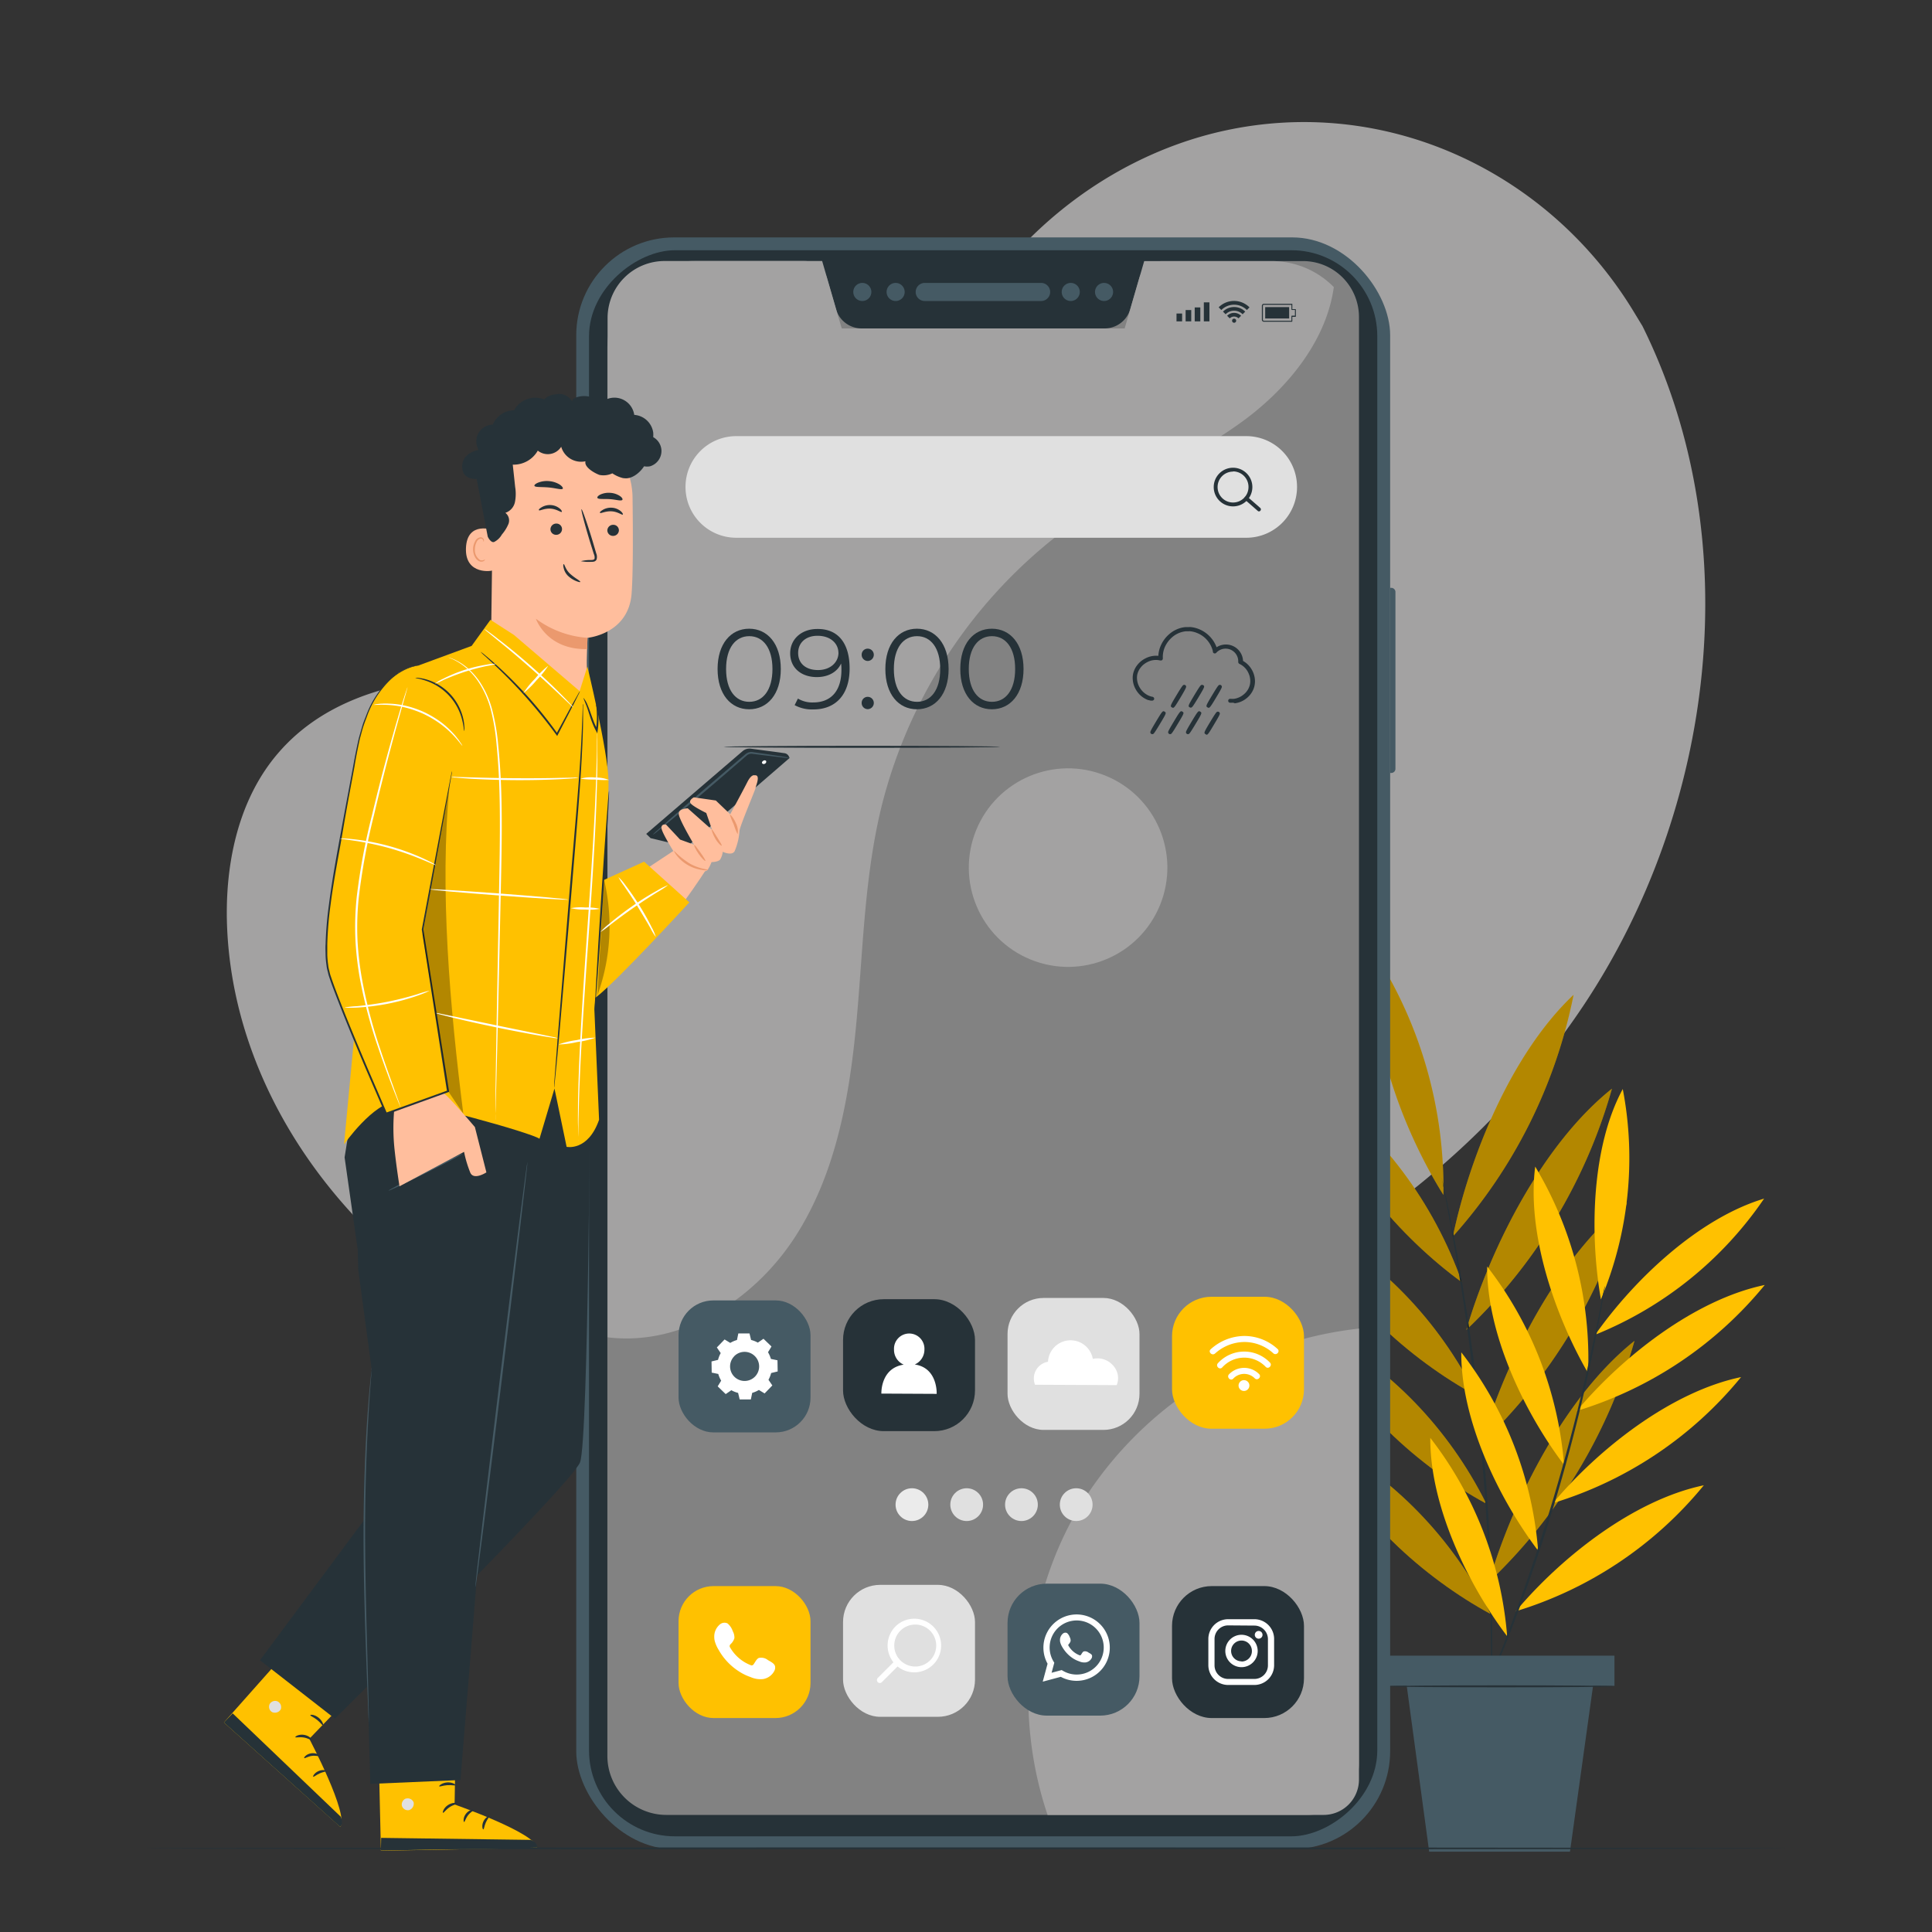 <svg xmlns="http://www.w3.org/2000/svg" viewBox="0 0 500 500"><rect x="0" y="0" width="500" height="500" fill="#333333" stroke="none"/><g id="freepik--background-simple--inject-225"><path d="M425.08,84.41l-2.3-3.79c-19.37-31.92-54.4-51.17-91.34-48.84a96.55,96.55,0,0,0-14.14,1.95c-33.58,7.18-62.8,32.58-74.91,65.1-7.12,19.13-9.11,41.15-22.63,56.33-17.59,19.76-47.46,20.38-73.72,19.56s-56.14-.12-73.65,19.72c-11,12.42-14.45,30.09-13.56,46.73,2.34,44.05,33,83.43,72.07,103s85,21.33,127.71,12.72c59.85-12.06,116.76-45.2,151-96.37S452.45,139.64,425.08,84.41Z" style="fill:#a3a2a2"/></g><g id="freepik--Plant--inject-225"><path d="M385.74,417.69c-17-9.21-36.19-26-43.64-45,18.42,9.5,33.94,25.51,43.64,45" style="fill:#FFC100"/><path d="M384.63,389.13c-17-9.22-36.19-26-43.65-45,18.43,9.5,33.95,25.51,43.65,45" style="fill:#FFC100"/><path d="M382.09,361.2c-17-9.21-36.2-26-43.65-45,18.42,9.51,33.95,25.52,43.65,45" style="fill:#FFC100"/><path d="M378.36,331.87c-15.81-11.52-32.82-30.82-38-50.75,17.15,12,30.65,30.05,38,50.75" style="fill:#FFC100"/><path d="M373.55,309.24c-10.7-17.11-19.83-41.94-17.74-62.51a112.62,112.62,0,0,1,17.74,62.51" style="fill:#FFC100"/><path d="M376,320c4.5-21.35,15.46-47.7,31.24-62.54A132.49,132.49,0,0,1,376,320" style="fill:#FFC100"/><path d="M379.49,344.17c6.44-21.85,20-48.33,37.68-62.42a137.58,137.58,0,0,1-37.68,62.42" style="fill:#FFC100"/><path d="M383.36,373.58c6.45-21.84,20-48.33,37.69-62.41a137.51,137.51,0,0,1-37.69,62.41" style="fill:#FFC100"/><path d="M385.31,409.43c6.45-21.85,20-48.33,37.69-62.41a137.62,137.62,0,0,1-37.69,62.41" style="fill:#FFC100"/><path d="M373.12,304.94s.05.11.11.34.14.61.24,1l.87,4c.75,3.44,1.74,8.45,2.85,14.65s2.32,13.62,3.49,21.88,2.22,17.36,3.11,26.94,1.46,18.74,1.85,27.06.54,15.84.56,22.15,0,11.4-.13,14.93c-.05,1.72-.09,3.08-.13,4.06,0,.43,0,.77-.05,1.05a1.26,1.26,0,0,1,0,.36,1.65,1.65,0,0,1,0-.36c0-.28,0-.63,0-1.06v-4.05c0-3.53,0-8.63-.09-14.93s-.32-13.79-.71-22.11-1-17.46-1.9-27-2-18.66-3.06-26.92-2.26-15.66-3.33-21.87-2-11.23-2.64-14.69c-.31-1.69-.56-3-.73-4l-.18-1A2.47,2.47,0,0,1,373.12,304.94Z" style="fill:#263238"/><g style="opacity:0.3"><path d="M385.74,417.69c-17-9.21-36.19-26-43.64-45,18.42,9.5,33.94,25.51,43.64,45" fill="#000000"/></g><g style="opacity:0.3"><path d="M384.63,389.13c-17-9.22-36.19-26-43.65-45,18.43,9.5,33.95,25.51,43.65,45" fill="#000000"/></g><g style="opacity:0.3"><path d="M382.09,361.2c-17-9.21-36.2-26-43.65-45,18.42,9.51,33.95,25.52,43.65,45" fill="#000000"/></g><g style="opacity:0.3"><path d="M378.36,331.87c-15.81-11.52-32.82-30.82-38-50.75,17.15,12,30.65,30.05,38,50.75" fill="#000000"/></g><g style="opacity:0.3"><path d="M373.55,309.24c-10.7-17.11-19.83-41.94-17.74-62.51a112.62,112.62,0,0,1,17.74,62.51" fill="#000000"/></g><g style="opacity:0.3"><path d="M376,320c4.5-21.35,15.46-47.7,31.24-62.54A132.49,132.49,0,0,1,376,320" fill="#000000"/></g><g style="opacity:0.3"><path d="M379.49,344.17c6.44-21.85,20-48.33,37.68-62.42a137.58,137.58,0,0,1-37.68,62.42" fill="#000000"/></g><g style="opacity:0.3"><path d="M383.36,373.58c6.45-21.84,20-48.33,37.69-62.41a137.51,137.51,0,0,1-37.69,62.41" fill="#000000"/></g><g style="opacity:0.3"><path d="M385.31,409.43c6.45-21.85,20-48.33,37.69-62.41a137.62,137.62,0,0,1-37.69,62.41" fill="#000000"/></g><path d="M390.05,423.46c-10.37-13.69-20-33.95-19.89-51.34a96.24,96.24,0,0,1,19.89,51.34" style="fill:#FFC100"/><path d="M398.07,401.32c-10.37-13.69-20-33.95-19.89-51.34a96.31,96.31,0,0,1,19.89,51.34" style="fill:#FFC100"/><path d="M404.78,379.11c-10.37-13.69-20-33.95-19.9-51.34a96.32,96.32,0,0,1,19.9,51.34" style="fill:#FFC100"/><path d="M411,355.37c-8.69-15-15.9-36.31-13.69-53.46A96.89,96.89,0,0,1,411,355.37" style="fill:#FFC100"/><path d="M414.31,336.29c-3-17.2-2.36-39.65,5.66-54.45a94.63,94.63,0,0,1-5.66,54.45" style="fill:#FFC100"/><path d="M412.84,345.43C423,331,439.68,315.27,456.55,310.2a96.69,96.69,0,0,1-43.71,35.23" style="fill:#FFC100"/><path d="M408.06,365.15c11.79-14.06,30.57-28.84,48.66-32.6a100.62,100.62,0,0,1-48.66,32.6" style="fill:#FFC100"/><path d="M401.92,389c11.79-14.06,30.58-28.85,48.67-32.61A100.71,100.71,0,0,1,401.92,389" style="fill:#FFC100"/><path d="M392.28,417c11.8-14.07,30.58-28.85,48.67-32.61A100.69,100.69,0,0,1,392.28,417" style="fill:#FFC100"/><path d="M415.31,332.85s0,.11,0,.3-.07.52-.12.87c-.14.81-.32,1.91-.55,3.31-.48,2.88-1.26,7-2.31,12.14-2.09,10.23-5.41,24.28-10,39.53-2.31,7.63-4.7,14.84-7,21.35s-4.52,12.31-6.49,17.14-3.59,8.74-4.79,11.4L382.67,442l-.37.79c-.09.18-.14.27-.15.26a1,1,0,0,1,.09-.28c.08-.22.19-.49.31-.82.31-.76.74-1.8,1.27-3.11,1.12-2.69,2.7-6.61,4.6-11.46s4.05-10.68,6.35-17.18,4.62-13.72,6.92-21.33c4.58-15.24,8-29.25,10.17-39.44,1.11-5.1,2-9.23,2.51-12.09.28-1.39.5-2.49.67-3.3.07-.34.14-.62.19-.85A1.09,1.09,0,0,1,415.31,332.85Z" style="fill:#263238"/><polygon points="406.31 479.21 369.87 479.21 363.07 428.99 413.3 428.99 406.31 479.21" style="fill:#455a64"/><rect x="358.56" y="428.48" width="59.26" height="7.81" style="fill:#455a64"/><path d="M417.81,436.42c0,.14-13.11.26-29.29.26s-29.29-.12-29.29-.26,13.12-.26,29.29-.26S417.81,436.27,417.81,436.42Z" style="fill:#263238"/></g><g id="freepik--Device--inject-225"><rect x="149.13" y="61.44" width="210.64" height="417.11" rx="25.34" style="fill:#455a64"/><rect x="49.21" y="168" width="410.48" height="204" rx="22.23" transform="translate(524.44 15.55) rotate(90)" style="fill:#263238"/><path d="M239.32,77.9a2.34,2.34,0,0,1,0-4.68h30.12a2.34,2.34,0,1,1,0,4.68Z" style="fill:#455a64"/><path d="M223.17,77.9a2.34,2.34,0,1,1,2.34-2.34A2.35,2.35,0,0,1,223.17,77.9Z" style="fill:#455a64"/><path d="M231.79,77.9a2.34,2.34,0,1,1,2.34-2.34A2.34,2.34,0,0,1,231.79,77.9Z" style="fill:#455a64"/><path d="M285.73,77.9a2.34,2.34,0,1,1,2.34-2.34A2.35,2.35,0,0,1,285.73,77.9Z" style="fill:#455a64"/><path d="M277.11,77.9a2.34,2.34,0,1,1,2.34-2.34A2.35,2.35,0,0,1,277.11,77.9Z" style="fill:#455a64"/><path d="M337.23,67.57H300.76A6.17,6.17,0,0,0,294.83,72l-2.32,8a6.93,6.93,0,0,1-6.65,5H223a6.93,6.93,0,0,1-6.65-5l-2.32-8a6.19,6.19,0,0,0-5.94-4.46H179.77a22.58,22.58,0,0,0-22.58,22.58V454.44a15.26,15.26,0,0,0,15.26,15.26H338.3a13.4,13.4,0,0,0,13.4-13.4V82A14.47,14.47,0,0,0,337.23,67.57Z" style="fill:#828282"/><path d="M345.19,74.3a22.52,22.52,0,0,0-16.07-6.73h-33L291.06,85H217.84l-5.07-17.45H172a14.76,14.76,0,0,0-14.76,14.76V346.09l.58.07c19,2.06,37.4-9.86,47.81-25.84S219.66,284.94,221.5,266s2.06-38.23,6.52-56.78a128.57,128.57,0,0,1,54-76.66c13.23-8.64,28-14.81,40.65-24.33C333.78,99.81,343.33,87.82,345.19,74.3Z" style="fill:#a3a2a2"/><path d="M351.7,460.55V343.84a97.06,97.06,0,0,0-73,47.24c-13.57,23.51-16.26,52.94-7.59,78.62h71.46A9.15,9.15,0,0,0,351.7,460.55Z" style="fill:#a3a2a2"/><path d="M360.83,152.1h.31a0,0,0,0,1,0,0V200a0,0,0,0,1,0,0h-.31a1.07,1.07,0,0,1-1.07-1.07V153.17A1.07,1.07,0,0,1,360.83,152.1Z" transform="translate(720.9 352.14) rotate(180)" style="fill:#455a64"/><path d="M148.76,181.64h.37a0,0,0,0,1,0,0V212a0,0,0,0,1,0,0h-.37a1.07,1.07,0,0,1-1.07-1.07V182.71A1.07,1.07,0,0,1,148.76,181.64Z" style="fill:#455a64"/><path d="M148.76,142h.37a0,0,0,0,1,0,0v30.35a0,0,0,0,1,0,0h-.37a1.07,1.07,0,0,1-1.07-1.07V143.06A1.07,1.07,0,0,1,148.76,142Z" style="fill:#455a64"/><path d="M148.84,112.23h.29a0,0,0,0,1,0,0v14.11a0,0,0,0,1,0,0h-.29a.95.95,0,0,1-.95-.95V113.17A.95.95,0,0,1,148.84,112.23Z" style="fill:#455a64"/><rect x="304.48" y="81.14" width="1.45" height="2.03" style="fill:#263238"/><rect x="306.84" y="80.24" width="1.45" height="2.93" style="fill:#263238"/><rect x="309.19" y="79.56" width="1.45" height="3.61" style="fill:#263238"/><rect x="311.55" y="78.25" width="1.45" height="4.92" style="fill:#263238"/><path d="M334.35,83.27h-7.26a.52.52,0,0,1-.52-.52V79.14a.52.52,0,0,1,.51-.52h7.27a.18.18,0,0,1,.1,0,.17.17,0,0,1,0,.1V80h.78a.13.13,0,0,1,.14.13v1.74a.13.13,0,0,1-.14.13h-.78v1.19A.13.13,0,0,1,334.35,83.27Zm-.13-4.38h-7.14a.24.24,0,0,0-.24.25v3.61a.26.26,0,0,0,.25.26h7.13V81.82a.13.13,0,0,1,.13-.13h.78V80.21h-.78a.13.13,0,0,1-.13-.13Z" style="fill:#263238"/><polygon points="327.43 82.42 327.43 79.48 333.63 79.48 333.63 80.81 333.63 81.09 333.63 82.42 327.43 82.42" style="fill:#263238"/><path d="M319.92,83a.53.53,0,0,0-.53-.53.52.52,0,0,0-.53.53.53.53,0,0,0,.53.53A.53.53,0,0,0,319.92,83Z" style="fill:#263238"/><path d="M317.58,81.72l.67.67a1.61,1.61,0,0,1,2.27,0l.68-.67a2.55,2.55,0,0,0-1.81-.75A2.51,2.51,0,0,0,317.58,81.72Z" style="fill:#263238"/><path d="M319.39,79.46a4,4,0,0,0-2.88,1.19l.68.68a3.07,3.07,0,0,1,2.2-.92,3.11,3.11,0,0,1,2.2.92l.67-.68A4,4,0,0,0,319.39,79.46Z" style="fill:#263238"/><path d="M315.41,79.55l.67.68a4.67,4.67,0,0,1,6.61,0l.68-.68a5.63,5.63,0,0,0-8,0Z" style="fill:#263238"/><circle cx="276.43" cy="224.56" r="25.69" transform="translate(-35.73 396.01) rotate(-67.87)" style="fill:#a3a2a2"/><path d="M185.71,173.14c0-6.53,3.42-10.43,8.17-10.43s8.19,3.9,8.19,10.43-3.45,10.42-8.19,10.42S185.71,179.67,185.71,173.14Zm14.2,0c0-5.48-2.46-8.5-6-8.5s-6,3-6,8.5,2.46,8.49,6,8.49S199.91,178.61,199.91,173.14Z" style="fill:#263238"/><path d="M219.88,173c0,7-3.81,10.6-9.37,10.6a9.4,9.4,0,0,1-4.86-1.11l.85-1.7a7.2,7.2,0,0,0,4,1c4.42,0,7.26-2.84,7.26-8.41,0-.47,0-1.05-.09-1.67-1,2.26-3.42,3.52-6.26,3.52-4.07,0-6.91-2.4-6.91-6.15s3-6.3,7-6.3C216.92,162.71,219.88,166.49,219.88,173Zm-2.9-4.07c0-2.25-1.87-4.39-5.42-4.39-2.95,0-5,1.73-5,4.45s2,4.42,5.15,4.42S217,171.44,217,168.89Z" style="fill:#263238"/><path d="M223,169.45a1.55,1.55,0,0,1,1.56-1.58,1.58,1.58,0,0,1,1.58,1.58,1.61,1.61,0,0,1-1.58,1.61A1.59,1.59,0,0,1,223,169.45Zm0,12.47a1.55,1.55,0,0,1,1.56-1.58,1.58,1.58,0,0,1,1.58,1.58,1.6,1.6,0,0,1-1.58,1.61A1.58,1.58,0,0,1,223,181.92Z" style="fill:#263238"/><path d="M229.13,173.14c0-6.53,3.43-10.43,8.17-10.43s8.2,3.9,8.2,10.43-3.45,10.42-8.2,10.42S229.13,179.67,229.13,173.14Zm14.2,0c0-5.48-2.46-8.5-6-8.5s-6,3-6,8.5,2.46,8.49,6,8.49S243.33,178.61,243.33,173.14Z" style="fill:#263238"/><path d="M248.52,173.14c0-6.53,3.42-10.43,8.17-10.43s8.2,3.9,8.2,10.43-3.46,10.42-8.2,10.42S248.52,179.67,248.52,173.14Zm14.2,0c0-5.48-2.46-8.5-6-8.5s-6,3-6,8.5,2.46,8.49,6,8.49S262.72,178.61,262.72,173.14Z" style="fill:#263238"/><path d="M322.54,139.17h-132A13.13,13.13,0,0,1,177.41,126h0a13.13,13.13,0,0,1,13.13-13.13h132A13.13,13.13,0,0,1,335.67,126h0A13.13,13.13,0,0,1,322.54,139.17Z" style="fill:#e0e0e0"/><path d="M319.11,131.05a5,5,0,1,1,5-5A5,5,0,0,1,319.11,131.05Zm0-9a4,4,0,1,0,4,4A4,4,0,0,0,319.11,122Z" style="fill:#263238"/><path d="M325.84,132.35a.46.46,0,0,1-.33-.13l-3.3-2.88a.5.5,0,0,1,.66-.75l3.3,2.88a.5.5,0,0,1,0,.71A.5.5,0,0,1,325.84,132.35Z" style="fill:#263238"/><path d="M318.35,181.32a7.64,7.64,0,0,0,1.06,0,5.49,5.49,0,0,0,2.71-1.18,5.26,5.26,0,0,0,1.36-1.62,4.76,4.76,0,0,0,.44-1.11,4.93,4.93,0,0,0,.15-1.28,5.47,5.47,0,0,0-.2-1.37,6.55,6.55,0,0,0-.58-1.34,5.24,5.24,0,0,0-2.29-2.09l-.05,0v-.05a3.89,3.89,0,0,0-2.1-3.54,3.84,3.84,0,0,0-4.35.73l-.13.12,0-.17a7.29,7.29,0,0,0-4.47-5.12,6.77,6.77,0,0,0-1.81-.45,2.38,2.38,0,0,0-.46,0h-.46a6.62,6.62,0,0,0-4.09,1.63,7.92,7.92,0,0,0-2,2.7,6.88,6.88,0,0,0-.59,3.12v.12l-.11,0a5.27,5.27,0,0,0-3.52.42,6.17,6.17,0,0,0-1.39.94,5.85,5.85,0,0,0-1,1.23,5.38,5.38,0,0,0-.55,1.38,4.71,4.71,0,0,0-.1,1.39,5.38,5.38,0,0,0,.73,2.34A5.64,5.64,0,0,0,297,180.3a7.15,7.15,0,0,0,1.17.38h-.08l-.23,0a2,2,0,0,1-.38-.1,4,4,0,0,1-.51-.18,5.64,5.64,0,0,1-2.58-2.33,5.58,5.58,0,0,1-.77-2.38,4.67,4.67,0,0,1,.66-2.85,5.58,5.58,0,0,1,1-1.27,6.58,6.58,0,0,1,1.43-1,5.4,5.4,0,0,1,3.63-.44l-.11.09a7.09,7.09,0,0,1,.6-3.2,8.13,8.13,0,0,1,2.08-2.78,7.07,7.07,0,0,1,3.28-1.57,7.16,7.16,0,0,1,.93-.11h.48a3.71,3.71,0,0,1,.47,0,7.06,7.06,0,0,1,1.86.47,7.46,7.46,0,0,1,4.59,5.26l-.16-.05a3.95,3.95,0,0,1,6.75,3l-.05-.08a5.31,5.31,0,0,1,2.35,2.16,6.59,6.59,0,0,1,.59,1.38,5.77,5.77,0,0,1,.2,1.4,5.68,5.68,0,0,1-.16,1.32,5.05,5.05,0,0,1-.47,1.14,5.54,5.54,0,0,1-4.16,2.79,4.78,4.78,0,0,1-.8,0Z" style="fill:#263238"/><path d="M318.86,181.86l-.29,0-.29,0a.5.5,0,0,1-.4-.35A.5.5,0,0,1,318,181a.57.57,0,0,1,.47-.14,6.66,6.66,0,0,0,.88,0,5,5,0,0,0,2.45-1.08,4.78,4.78,0,0,0,1.24-1.46,4.56,4.56,0,0,0,.4-1,4.49,4.49,0,0,0,.13-1.14,5.36,5.36,0,0,0-.18-1.23,6.09,6.09,0,0,0-.53-1.23,4.8,4.8,0,0,0-2.06-1.89.58.58,0,0,1-.35-.5,3.27,3.27,0,0,0-5.59-2.49l-.12.13a.51.51,0,0,1-.5.12.49.49,0,0,1-.35-.37l0-.18a6.78,6.78,0,0,0-4.16-4.75,6.36,6.36,0,0,0-1.67-.42,3.66,3.66,0,0,0-.42,0h-.67a3.85,3.85,0,0,0-.58.08,6.35,6.35,0,0,0-3,1.43,7.3,7.3,0,0,0-1.9,2.52,6.39,6.39,0,0,0-.55,2.89v.11a.53.53,0,0,1-.18.42.49.49,0,0,1-.44.1l-.11,0a4.72,4.72,0,0,0-3.18.38,5.74,5.74,0,0,0-1.28.86,5.57,5.57,0,0,0-.91,1.12,5,5,0,0,0-.5,1.24,4.05,4.05,0,0,0-.08,1.22,4.87,4.87,0,0,0,.66,2.13,5.18,5.18,0,0,0,2.29,2.13,4.44,4.44,0,0,0,1,.32.56.56,0,0,1,.42.26.53.53,0,0,1,.06.39.58.58,0,0,1-.65.35l-.24,0a2.6,2.6,0,0,1-.46-.12l-.12,0a2.2,2.2,0,0,1-.44-.17,6.07,6.07,0,0,1-2.79-2.52,6,6,0,0,1-.83-2.59,5.33,5.33,0,0,1,.09-1.56,6,6,0,0,1,.62-1.58,6.23,6.23,0,0,1,2.66-2.44,6,6,0,0,1,3.25-.61,7.42,7.42,0,0,1,.65-2.7,8.28,8.28,0,0,1,2.21-2.95,7.55,7.55,0,0,1,3.51-1.7,5.5,5.5,0,0,1,.75-.09l.23,0h.52a3.31,3.31,0,0,1,.55,0,7.66,7.66,0,0,1,2,.49,8.12,8.12,0,0,1,4.65,4.73,4.44,4.44,0,0,1,6.85,3.54,6,6,0,0,1,2.23,2.2,6.12,6.12,0,0,1,.86,3,6.12,6.12,0,0,1-.18,1.45,5.45,5.45,0,0,1-.52,1.28,5.84,5.84,0,0,1-1.53,1.77,5.91,5.91,0,0,1-3,1.26C319.25,181.84,319,181.86,318.86,181.86Z" style="fill:#263238"/><path d="M306.49,177.74a20.58,20.58,0,0,1-1.39,2.5,23.46,23.46,0,0,1-1.55,2.4,19.64,19.64,0,0,1,1.38-2.5A21.3,21.3,0,0,1,306.49,177.74Z" style="fill:#263238"/><path d="M303.58,183.18a.66.66,0,0,1-.29-.11c-.48-.29-.47-.38,1.21-3.19,1.53-2.54,1.65-2.57,1.86-2.63a.5.5,0,0,1,.38.06h0a.56.56,0,0,1,.23.31c0,.22.08.33-1.45,2.88C304.23,182.65,303.89,183.18,303.58,183.18Z" style="fill:#263238"/><path d="M311.1,177.74a19,19,0,0,1-1.39,2.5,23.46,23.46,0,0,1-1.55,2.4,19.64,19.64,0,0,1,1.38-2.5A21.3,21.3,0,0,1,311.1,177.74Z" style="fill:#263238"/><path d="M308.16,183.14a.5.5,0,0,1-.26-.08c-.48-.28-.47-.37,1.21-3.18,1.53-2.54,1.65-2.57,1.87-2.63a.5.5,0,0,1,.38.06h0c.47.29.47.38-1.22,3.19-1.53,2.54-1.65,2.57-1.86,2.62Z" style="fill:#263238"/><path d="M315.71,177.74a19,19,0,0,1-1.39,2.5,23.46,23.46,0,0,1-1.55,2.4,19.64,19.64,0,0,1,1.38-2.5A21.3,21.3,0,0,1,315.71,177.74Z" style="fill:#263238"/><path d="M312.8,183.18a.66.66,0,0,1-.29-.11c-.48-.29-.47-.38,1.22-3.19,1.52-2.54,1.64-2.57,1.86-2.63a.52.52,0,0,1,.38.06h0a.52.52,0,0,1,.23.31c.05.22.08.33-1.45,2.88C313.46,182.65,313.11,183.18,312.8,183.18Z" style="fill:#263238"/><path d="M301.15,184.61a19.81,19.81,0,0,1-1.39,2.5,21.38,21.38,0,0,1-1.55,2.39A20.14,20.14,0,0,1,299.6,187,19.5,19.5,0,0,1,301.15,184.61Z" style="fill:#263238"/><path d="M298.21,190a.48.48,0,0,1-.26-.07.52.52,0,0,1-.23-.31c-.05-.21-.08-.33,1.45-2.87,1.68-2.8,1.76-2.86,2.24-2.57h0c.47.29.47.38-1.22,3.18-1.53,2.55-1.64,2.58-1.86,2.63Z" style="fill:#263238"/><path d="M305.76,184.61a42,42,0,0,1-2.94,4.89,20.14,20.14,0,0,1,1.39-2.49A21,21,0,0,1,305.76,184.61Z" style="fill:#263238"/><path d="M302.82,190a.48.48,0,0,1-.26-.07.52.52,0,0,1-.23-.31c-.05-.21-.08-.33,1.45-2.87,1.68-2.81,1.76-2.86,2.24-2.57h0c.46.29.46.38-1.23,3.18-1.52,2.55-1.64,2.58-1.86,2.63Z" style="fill:#263238"/><path d="M310.37,184.61a38.64,38.64,0,0,1-2.94,4.89,20.14,20.14,0,0,1,1.39-2.49A21,21,0,0,1,310.37,184.61Z" style="fill:#263238"/><path d="M307.43,190a.48.48,0,0,1-.26-.07.52.52,0,0,1-.23-.31c-.05-.21-.08-.33,1.45-2.87,1.68-2.8,1.76-2.86,2.24-2.57h0c.48.29.47.38-1.22,3.18-1.53,2.55-1.64,2.58-1.86,2.63Z" style="fill:#263238"/><path d="M315.19,184.71a22.37,22.37,0,0,1-1.39,2.5,19.78,19.78,0,0,1-1.56,2.4,22.37,22.37,0,0,1,1.39-2.5A19.78,19.78,0,0,1,315.19,184.71Z" style="fill:#263238"/><path d="M312.28,190.15A.66.66,0,0,1,312,190c-.48-.29-.48-.38,1.21-3.19,1.53-2.54,1.65-2.57,1.86-2.62a.55.55,0,0,1,.38.05h0a.59.59,0,0,1,.23.31c.05.22.08.34-1.45,2.88C312.93,189.63,312.59,190.15,312.28,190.15Z" style="fill:#263238"/><circle cx="236.01" cy="389.4" r="4.24" style="fill:#ebebeb"/><circle cx="250.18" cy="389.4" r="4.24" style="fill:#e0e0e0"/><circle cx="264.35" cy="389.4" r="4.24" style="fill:#e0e0e0"/><circle cx="278.52" cy="389.4" r="4.24" style="fill:#e0e0e0"/><rect x="175.61" y="410.48" width="34.15" height="34.15" rx="9.07" style="fill:#FFC100"/><rect x="218.18" y="410.16" width="34.15" height="34.15" rx="9.61" style="fill:#e0e0e0"/><rect x="260.75" y="409.85" width="34.15" height="34.15" rx="10.16" style="fill:#455a64"/><rect x="303.32" y="410.48" width="34.15" height="34.15" rx="10.28" style="fill:#263238"/><rect x="175.61" y="336.55" width="34.15" height="34.15" rx="8.99" style="fill:#455a64"/><rect x="218.18" y="336.23" width="34.15" height="34.15" rx="10.54" style="fill:#263238"/><rect x="260.75" y="335.91" width="34.15" height="34.15" rx="9.33" style="fill:#e0e0e0"/><rect x="303.32" y="335.6" width="34.15" height="34.15" rx="10.2" style="fill:#FFC100"/><path d="M189,347.54a7.14,7.14,0,0,1,1.73-.75l.35-1.7,2.89,0,.41,1.69a7.24,7.24,0,0,1,1.75.69l1.46-1,2.07,2-.9,1.49a7.14,7.14,0,0,1,.75,1.73l1.7.35.05,2.89-1.69.41a7.24,7.24,0,0,1-.69,1.75l1,1.46-2,2.07-1.48-.9a7.14,7.14,0,0,1-1.73.75l-.35,1.7-2.89,0-.41-1.69a7.24,7.24,0,0,1-1.75-.69l-1.46,1-2.07-2,.9-1.48a7.14,7.14,0,0,1-.75-1.73l-1.7-.35-.05-2.89,1.69-.41a7.09,7.09,0,0,1,.69-1.75l-1-1.46,2-2.07,1.48.9Zm1,3.48a3.76,3.76,0,1,0,5.31-.1A3.75,3.75,0,0,0,190,351Z" style="fill:#fff"/><path d="M269.86,435.21l1.25-4.64a8.59,8.59,0,1,1,3.42,3.39Zm4.9-3,.29.17a7,7,0,1,0-2.38-2.36l.18.29-.7,2.6Z" style="fill:#fff"/><path d="M281.69,427.67a1.43,1.43,0,0,0-1.22-.28c-.32.13-.53.63-.73.88a.3.3,0,0,1-.4.09,5.56,5.56,0,0,1-2.77-2.38.32.32,0,0,1,0-.46,1.84,1.84,0,0,0,.5-.82,1.73,1.73,0,0,0-.22-1,2.37,2.37,0,0,0-.72-1.08,1,1,0,0,0-1.06.16,2.16,2.16,0,0,0-.75,1.71,2,2,0,0,0,.07.55,4.55,4.55,0,0,0,.52,1.2,8.92,8.92,0,0,0,.54.82,8.53,8.53,0,0,0,2.36,2.2,7.3,7.3,0,0,0,1.47.69,3.26,3.26,0,0,0,1.71.28,2.09,2.09,0,0,0,1.56-1.16,1.09,1.09,0,0,0,.07-.59C282.57,428.1,282,427.86,281.69,427.67Z" style="fill:#fff;fill-rule:evenodd"/><path d="M198.71,429.61a2.75,2.75,0,0,0-2.33-.53c-.6.25-1,1.2-1.38,1.68a.58.58,0,0,1-.75.17,10.55,10.55,0,0,1-5.27-4.52.63.63,0,0,1,.08-.88,3.62,3.62,0,0,0,1-1.56,3.42,3.42,0,0,0-.43-1.84,4.39,4.39,0,0,0-1.36-2,1.85,1.85,0,0,0-2,.3,4.07,4.07,0,0,0-1.42,3.25,4.46,4.46,0,0,0,.12,1,8.71,8.71,0,0,0,1,2.28,16.41,16.41,0,0,0,1,1.57,15.87,15.87,0,0,0,4.48,4.16,13.22,13.22,0,0,0,2.79,1.33,6.28,6.28,0,0,0,3.25.52,4,4,0,0,0,2.95-2.2,1.87,1.87,0,0,0,.14-1.12C200.38,430.44,199.34,430,198.71,429.61Z" style="fill:#fff;fill-rule:evenodd"/><path d="M325.74,422.09a1,1,0,1,0,1,1A1,1,0,0,0,325.74,422.09Z" style="fill:#fff"/><path d="M321.3,423.08a4.19,4.19,0,1,0,4.19,4.19A4.2,4.2,0,0,0,321.3,423.08Zm0,6.87a2.69,2.69,0,1,1,2.69-2.68A2.68,2.68,0,0,1,321.3,430Z" style="fill:#fff"/><path d="M324.63,436.07h-6.79a5.13,5.13,0,0,1-5.12-5.12v-6.79a5.12,5.12,0,0,1,5.12-5.11h6.79a5.11,5.11,0,0,1,5.11,5.11V431A5.12,5.12,0,0,1,324.63,436.07Zm-6.79-15.42a3.52,3.52,0,0,0-3.52,3.51V431a3.52,3.52,0,0,0,3.52,3.51h6.79a3.51,3.51,0,0,0,3.51-3.51v-6.79a3.51,3.51,0,0,0-3.51-3.51Z" style="fill:#fff"/><path d="M227.7,435.56a.74.74,0,0,1-.54-.23.77.77,0,0,1,0-1.07l4.06-4.06a7,7,0,0,1,.5-9.25,6.94,6.94,0,1,1,4.91,11.85,6.83,6.83,0,0,1-4.34-1.52l-4.06,4.05A.72.72,0,0,1,227.7,435.56Zm8.93-15.12a5.43,5.43,0,0,0,0,10.85,5.43,5.43,0,1,0,0-10.85Z" style="fill:#fff"/><path d="M258.84,193.28c0,.14-16,.26-35.78.26s-35.79-.12-35.79-.26,16-.27,35.79-.27S258.84,193.13,258.84,193.28Z" style="fill:#263238"/><path d="M236.74,353.13a4.2,4.2,0,0,0,2.5-3.88,3.94,3.94,0,1,0-7.87,0,4.17,4.17,0,0,0,2.51,3.92c-6.06.91-5.78,7.49-5.78,7.49l14.31.07S242.74,354,236.74,353.13Z" style="fill:#fff"/><path d="M289,358.47a4.82,4.82,0,0,0-.95-5.1,5.35,5.35,0,0,0-5.23-1.69,5.85,5.85,0,0,0-11.6.75,4.37,4.37,0,0,0-3.35,5.94Z" style="fill:#fff"/><path d="M323.34,358.58a1.4,1.4,0,1,1-1.39-1.4A1.4,1.4,0,0,1,323.34,358.58Z" style="fill:#fff"/><path d="M319.16,356.79a3.86,3.86,0,0,1,5.58-.07c.72.71,1.83-.39,1.12-1.1a5.44,5.44,0,0,0-7.8.06c-.69.73.41,1.84,1.1,1.11Z" style="fill:#fff"/><path d="M314.43,350.31a11.44,11.44,0,0,1,7.48-3,11.11,11.11,0,0,1,7.62,2.92c.74.69,1.85-.41,1.12-1.1a12.72,12.72,0,0,0-8.73-3.38,13.06,13.06,0,0,0-8.59,3.44c-.76.66.34,1.77,1.1,1.11Z" style="fill:#fff"/><path d="M316.3,353.9a7.67,7.67,0,0,1,11.26-.16c.7.73,1.81-.38,1.11-1.1a9.21,9.21,0,0,0-13.47.15c-.69.74.41,1.85,1.1,1.11Z" style="fill:#fff"/></g><g id="freepik--Character--inject-225"><path d="M118,446.11,117.65,467s21.06,7.37,21.37,11.23l-40.44.74-.75-32.49Z" style="fill:#FFC100"/><path d="M105.12,465.43a1.65,1.65,0,0,0-1.11,1.9,1.6,1.6,0,0,0,1.88,1.12,1.76,1.76,0,0,0,1.16-2,1.65,1.65,0,0,0-2.08-.94" style="fill:#e0e0e0"/><path d="M98.58,478.92l.06-3.28,38.74.52s1.82.75,1.64,2Z" style="fill:#263238"/><path d="M118.3,466.73c0,.2-1,.31-2,1s-1.46,1.49-1.64,1.42.09-1.22,1.27-2S118.34,466.55,118.3,466.73Z" style="fill:#263238"/><path d="M122.58,468.41c0,.19-.81.54-1.46,1.39s-.83,1.73-1,1.73-.34-1.12.49-2.16S122.57,468.22,122.58,468.41Z" style="fill:#263238"/><path d="M125.08,473.44c-.18.05-.48-.93,0-2s1.4-1.54,1.49-1.38-.47.75-.86,1.65S125.27,473.42,125.08,473.44Z" style="fill:#263238"/><path d="M117.86,462c-.08.18-1-.08-2.11,0s-2,.46-2.08.29.72-.88,2-1S118,461.82,117.86,462Z" style="fill:#263238"/><path d="M94.51,435,80.05,450s10.39,19.74,8,22.78l-30.1-27,21.58-24.31Z" style="fill:#FFC100"/><path d="M71.91,440.35a1.65,1.65,0,0,0-2.11.64,1.6,1.6,0,0,0,.62,2.1,1.76,1.76,0,0,0,2.23-.69,1.65,1.65,0,0,0-.89-2.11" style="fill:#e0e0e0"/><path d="M57.94,445.78l2.27-2.37,28,26.78S89,472,88,472.78Z" style="fill:#263238"/><path d="M80.67,450.29c-.13.14-.93-.45-2.07-.63s-2.09.1-2.17-.08.89-.83,2.28-.6S80.83,450.18,80.67,450.29Z" style="fill:#263238"/><path d="M82.66,454.43c-.09.17-1-.15-2,0s-1.79.7-1.93.56.51-1.05,1.83-1.24S82.78,454.28,82.66,454.43Z" style="fill:#263238"/><path d="M81.06,459.81c-.16-.09.3-1,1.4-1.47s2.07-.17,2,0-.86.22-1.75.62S81.22,459.93,81.06,459.81Z" style="fill:#263238"/><path d="M83.59,446.5c-.18.08-.67-.73-1.55-1.42s-1.77-1-1.73-1.2,1.13-.16,2.15.67S83.77,446.45,83.59,446.5Z" style="fill:#263238"/><path d="M174.24,220.24,156.46,232l.26,4.66,4.64,9.78s2.15,2,8.44-4.34S184.06,223,184.06,223Z" style="fill:#ffbe9d"/><path d="M204.17,195.78a1.49,1.49,0,0,0-1.16-.86l-8.71-1.17a2.77,2.77,0,0,0-2.12.65l-24.94,21.41,1.13,1.1,9.36,2.26,26.61-23Z" style="fill:#263238"/><path d="M197.26,197.56a.55.55,0,0,0,.74.05.53.53,0,0,0,.26-.69.56.56,0,0,0-.75,0C197.24,197.05,197.12,197.36,197.26,197.56Z" style="fill:#fff"/><path d="M204.34,196.17a10.34,10.34,0,0,1-1.71-.12L198,195.5l-3.2-.4a1.84,1.84,0,0,0-1.51.39l-1.42,1.24-6.38,5.49c-4.53,3.88-8.65,7.38-11.65,9.89-1.46,1.2-2.67,2.19-3.58,2.95a12.12,12.12,0,0,1-1.35,1,9.15,9.15,0,0,1,1.22-1.18l3.46-3.08c2.94-2.58,7-6.11,11.56-10l6.4-5.46,1.45-1.22a2.27,2.27,0,0,1,1.85-.47l3.2.46,4.62.71A12.75,12.75,0,0,1,204.34,196.17Z" style="fill:#455a64"/><path d="M195.29,200.65s-.8-.39-1.89,1.77-4.42,8.31-4.42,8.31l-3.72-3.56-5.68-.82s-1.51.77-.8,1.61,4,2.44,4,2.44l1.52,4.39L178,209.2s-2.62,0-2.32,1.64,3.93,7.75,3.93,7.75l-3.6-1.31-3.62-3.87s-1.36-.32-1.18,1,3.57,6.68,3.57,6.68l4.75,4.22s3.08.61,3.61-.2a10.33,10.33,0,0,0,1-2s1.72,0,2.24-.67a5,5,0,0,0,.66-2s2.38,1.14,3.09-.17a16.53,16.53,0,0,0,1.26-5.27c.05-1.15,4.17-10.76,4.15-11.09S197,200.43,195.29,200.65Z" style="fill:#ffbe9d"/><path d="M183.29,225.14a3.19,3.19,0,0,1-1.56,0,10.07,10.07,0,0,1-6.48-3.6c-.61-.76-.85-1.31-.79-1.35a20.51,20.51,0,0,0,4,3.26C180.91,224.89,183.31,225,183.29,225.14Z" style="fill:#eb996e"/><path d="M182.54,222.8c-.12.1-.95-.68-1.75-1.83s-1.26-2.2-1.12-2.28.81.82,1.6,1.94S182.67,222.69,182.54,222.8Z" style="fill:#eb996e"/><path d="M186.77,218.86c-.12.1-1-.67-1.67-1.85s-1-2.26-.89-2.32.69.88,1.39,2S186.9,218.75,186.77,218.86Z" style="fill:#eb996e"/><path d="M190.89,215.89a14.82,14.82,0,0,1-1-2.54,16,16,0,0,1-1-2.52c.12-.1,1,.84,1.59,2.3A4.33,4.33,0,0,1,190.89,215.89Z" style="fill:#eb996e"/><path d="M147.91,196.71c-6.75-.24-21-19.83-20.88-26.59l.53-40.67c-.21-10.93,6-20.16,16.91-20.06l1,.07a19.53,19.53,0,0,1,18.23,19.23c.13,9.48.15,19.95-.25,25-.84,10.46-11.41,11.38-11.41,11.38s-.1,2.43-.17,5.51c-.17,6.91,2.53,26.33-4.38,26.09Z" style="fill:#ffbe9d"/><path d="M152.05,165.07a25.29,25.29,0,0,1-13.36-4.94s2.75,8.09,13.26,7.85Z" style="fill:#eb996e"/><path d="M160.17,137.28a1.49,1.49,0,0,1-1.54,1.41,1.45,1.45,0,0,1-1.45-1.46,1.5,1.5,0,0,1,1.54-1.41A1.43,1.43,0,0,1,160.17,137.28Z" style="fill:#263238"/><path d="M161.18,133.17c-.2.18-1.28-.74-2.88-.84s-2.85.62-3,.41.14-.43.67-.77a4.13,4.13,0,0,1,2.42-.57,3.91,3.91,0,0,1,2.28.91C161.13,132.72,161.28,133.09,161.18,133.17Z" style="fill:#263238"/><path d="M145.45,137a1.49,1.49,0,0,1-1.54,1.41,1.44,1.44,0,0,1-1.45-1.45A1.5,1.5,0,0,1,144,135.5,1.43,1.43,0,0,1,145.45,137Z" style="fill:#263238"/><path d="M145.39,132.48c-.2.18-1.28-.73-2.89-.84s-2.84.62-3,.42.13-.44.67-.78a4.19,4.19,0,0,1,2.42-.57,4,4,0,0,1,2.28.91C145.34,132,145.48,132.4,145.39,132.48Z" style="fill:#263238"/><path d="M150.33,145.23a10.07,10.07,0,0,1,2.64-.3c.41,0,.81-.07.9-.35a2.12,2.12,0,0,0-.2-1.23l-1-3.21c-1.39-4.57-2.36-8.31-2.18-8.36s1.46,3.6,2.85,8.16c.33,1.13.65,2.2.95,3.23a2.42,2.42,0,0,1,.1,1.63,1,1,0,0,1-.71.55,3,3,0,0,1-.71.05A10.59,10.59,0,0,1,150.33,145.23Z" style="fill:#263238"/><path d="M145.65,126.46c-.25.39-1.78-.14-3.68-.31s-3.5,0-3.66-.42c-.07-.21.27-.55,1-.84a6.14,6.14,0,0,1,2.86-.37,6.21,6.21,0,0,1,2.74.92C145.49,125.86,145.76,126.27,145.65,126.46Z" style="fill:#263238"/><path d="M161.05,129.38c-.35.35-1.64-.1-3.22-.2s-2.92.09-3.21-.31c-.12-.19.1-.54.71-.86a5.15,5.15,0,0,1,2.65-.46,5.08,5.08,0,0,1,2.53.87C161.05,128.82,161.21,129.21,161.05,129.38Z" style="fill:#263238"/><path d="M127.89,137.26c-.17-.09-7-2.61-7.3,4.56s7,6,7,5.74S127.89,137.26,127.89,137.26Z" style="fill:#ffbe9d"/><path d="M125.51,144.77s-.13.08-.34.17a1.24,1.24,0,0,1-.93,0,3.1,3.1,0,0,1-1.34-2.83,4.16,4.16,0,0,1,.42-1.77,1.45,1.45,0,0,1,1-.93.64.64,0,0,1,.72.37c.09.2,0,.35.08.36s.16-.12.11-.41a.72.72,0,0,0-.27-.46.9.9,0,0,0-.68-.21,1.75,1.75,0,0,0-1.34,1.07,4.21,4.21,0,0,0-.51,2c0,1.45.69,2.82,1.72,3.16a1.35,1.35,0,0,0,1.15-.15C125.49,144.94,125.54,144.78,125.51,144.77Z" style="fill:#eb996e"/><path d="M145.88,146c-.1,0-.17.4,0,1a4,4,0,0,0,1.24,2.14,6.69,6.69,0,0,0,2.06,1.27c.57.22.94.29,1,.2s-.25-.34-.74-.68a14.25,14.25,0,0,1-1.79-1.34C146.31,147.45,146.11,145.93,145.88,146Z" style="fill:#263238"/><path d="M93.82,270.66l-4.64,28.86,3.39,23.85.14,5.18L96.14,354s-1.27,24-1.91,29.18,1.62,78.49,1.62,78.49l23.32-1S128,351.91,128,350.71s12.13-81.34,12.13-81.34Z" style="fill:#263238"/><path d="M152.77,275.11s-.47,97.67-2.65,103.32-63.44,66.36-63.44,66.36l-19.4-15.12L116.82,363l3.05-93.07Z" style="fill:#263238"/><path d="M136.51,300.65c.13,0-2.77,24.68-6.48,55.08s-6.82,55-7,55,2.77-24.67,6.48-55.08S136.37,300.63,136.51,300.65Z" style="fill:#455a64"/><path d="M96.14,354a.87.87,0,0,1,0,.24c0,.18,0,.42,0,.7,0,.66-.11,1.56-.19,2.71-.2,2.35-.42,5.76-.67,10-.47,8.42-.87,20.06-.77,32.92s.48,24.52.7,33c.1,4.18.18,7.58.24,10,0,1.15,0,2.06,0,2.72,0,.28,0,.52,0,.7a2.17,2.17,0,0,1,0,.24.92.92,0,0,1,0-.24c0-.18,0-.41,0-.7,0-.66-.07-1.56-.12-2.71-.09-2.4-.22-5.8-.39-10-.3-8.43-.76-20.08-.84-32.95s.35-24.53.91-33c.3-4.21.57-7.61.82-9.95.12-1.15.21-2.05.28-2.71,0-.28.07-.51.09-.7A1.35,1.35,0,0,1,96.14,354Z" style="fill:#455a64"/><path d="M119.72,298.58c.06.12-4.19,2.36-9.48,5s-9.64,4.68-9.7,4.56,4.19-2.35,9.48-5S119.66,298.46,119.72,298.58Z" style="fill:#455a64"/><path d="M166.69,223l11.71,10.53s-18.33,20-24,24.45,1.81-30.21,1.81-30.21Z" style="fill:#FFC100"/><path d="M126.93,160.41l-4.87,6.75-19,7-8.59,64.45-5.43,57.54s7.59-10.82,13.4-11,35.19,8.06,37.18,9.56l3.88-13,3.14,15.09s5.52,1.24,8.4-7l-1.22-28.6s3.88-51.55,3.66-59.33-5.47-29.36-5.47-29.36l-2,6.36L133,164.32Z" style="fill:#FFC100"/><path d="M108.58,172.21s-12.45,0-16.48,23S82.29,243,85.27,252.3,100,288.21,100,288.21l16-5.78-6.58-41.87,7.61-41S118,173.89,108.58,172.21Z" style="fill:#FFC100"/><path d="M122.9,291.68s-7.65-9-8.23-8.78L102,287.48a52.52,52.52,0,0,0,.09,9.81c.49,4.69,1.3,9.72,1.3,9.72l16.71-8.91a29.69,29.69,0,0,0,1.63,5.42c.93,2,4.15-.11,4.15-.11Z" style="fill:#ffbe9d"/><path d="M117,199.59s0,.25-.1.73-.21,1.22-.38,2.15c-.34,1.89-.83,4.66-1.47,8.2-1.3,7.12-3.18,17.36-5.48,29.93v-.07c1.89,11.92,4.15,26.21,6.63,41.86l0,.19-.18.07-16,5.78-.21.08-.09-.21-5.1-11.82c-3.06-7.25-6-14.33-8.61-21.31-.33-.87-.62-1.75-.91-2.62-.15-.44-.23-.91-.35-1.35a8.23,8.23,0,0,1-.25-1.37,22.87,22.87,0,0,1-.24-2.73c0-.9-.07-1.81,0-2.7a95.53,95.53,0,0,1,.89-10.46c.88-6.77,2.08-13.14,3.17-19.11s2.15-11.51,3.09-16.58c.44-2.54.94-4.95,1.45-7.22.32-1.12.63-2.21.94-3.26s.75-2,1.11-3a24.86,24.86,0,0,1,5.75-8.76,14.83,14.83,0,0,1,5.66-3.42,10.66,10.66,0,0,1,1.69-.37l.44,0h.15l-.58.07a11.44,11.44,0,0,0-1.67.41,15,15,0,0,0-5.56,3.47,24.72,24.72,0,0,0-5.63,8.72c-.35,1-.74,1.94-1.09,3s-.6,2.13-.92,3.24c-.49,2.27-1,4.66-1.4,7.21-.93,5.08-2,10.63-3,16.6S86.44,227.25,85.57,234a94.86,94.86,0,0,0-.87,10.41c0,.89,0,1.78,0,2.67a24.43,24.43,0,0,0,.24,2.69,7.49,7.49,0,0,0,.25,1.32c.11.44.19.88.33,1.31.3.87.59,1.74.91,2.61,2.57,6.95,5.55,14,8.62,21.28,1.74,4,3.46,8,5.09,11.82l-.3-.13,16-5.77-.15.25c-2.44-15.66-4.67-29.94-6.53-41.87v-.06c2.36-12.55,4.29-22.79,5.64-29.9.67-3.53,1.2-6.29,1.57-8.18.18-.93.32-1.64.42-2.14S117,199.59,117,199.59Z" style="fill:#263238"/><path d="M150.08,178.87a3.58,3.58,0,0,1-.37.86l-1.16,2.33-4.19,8.1-.16.32-.21-.29c-1.49-2.05-3.21-4.26-5.09-6.52a128,128,0,0,0-10.08-10.79c-1.36-1.31-2.49-2.34-3.27-3.06a11.19,11.19,0,0,1-1.19-1.14,9.8,9.8,0,0,1,1.31,1c.82.67,2,1.67,3.38,2.95a108.92,108.92,0,0,1,10.22,10.73c1.89,2.27,3.6,4.5,5.07,6.57l-.37,0c1.75-3.22,3.24-6,4.34-8l1.28-2.27A5.35,5.35,0,0,1,150.08,178.87Z" style="fill:#263238"/><path d="M154.28,182.31c.17-.06,1,2.87.4,6.77l-.11.69-.33-.63c-.18-.34-.36-.69-.53-1.06-.91-2-1.39-4-1.89-5.29s-.88-2.14-.81-2.17a6.89,6.89,0,0,1,1.12,2c.59,1.33,1.13,3.25,2,5.22.17.36.34.7.51,1l-.44.06a21.26,21.26,0,0,0,.23-4.73C154.4,183,154.23,182.33,154.28,182.31Z" style="fill:#263238"/><path d="M150.9,182.2a.67.67,0,0,1,0,.25c0,.2,0,.45,0,.76,0,.67,0,1.65,0,2.91,0,2.53-.14,6.18-.39,10.69-.48,9-1.58,21.46-2.71,35.19s-2.23,26.14-3,35.17c-.4,4.47-.73,8.1-1,10.65-.12,1.23-.22,2.2-.29,2.89q0,.46-.09.75a1.11,1.11,0,0,1,0,.26.86.86,0,0,1,0-.26q0-.3,0-.75c0-.7.12-1.67.2-2.91.2-2.55.47-6.19.82-10.66.73-9,1.74-21.46,2.86-35.18s2.29-26.16,2.85-35.17c.29-4.5.45-8.15.54-10.67.05-1.24.08-2.21.11-2.91,0-.31,0-.56,0-.76A.79.79,0,0,1,150.9,182.2Z" style="fill:#263238"/><path d="M157.62,204.6c.13,0-.58,12.76-1.6,28.46s-2,28.44-2.08,28.43.58-12.75,1.6-28.46S157.49,204.59,157.62,204.6Z" style="fill:#263238"/><path d="M120.14,189.19c-.09,0-.09-1.15-.55-2.92a14.29,14.29,0,0,0-9.23-10.05c-1.72-.61-2.87-.7-2.86-.79a2.3,2.3,0,0,1,.81,0,12.44,12.44,0,0,1,2.16.45,13.75,13.75,0,0,1,9.46,10.3,12.1,12.1,0,0,1,.26,2.19A2.38,2.38,0,0,1,120.14,189.19Z" style="fill:#263238"/><g style="opacity:0.3"><path d="M154.6,257.61a52.18,52.18,0,0,0,1.76-29.82c-.63,10-1.16,20-1.79,30" fill="#000000"/></g><g style="opacity:0.3"><path d="M116.36,203.16c-4.11,21.35-7.45,41.6-7,38.8L116,282.43l3.9,5.78C116.49,261.05,113.69,230.21,116.36,203.16Z" fill="#000000"/></g><path d="M171.18,116.48a4.15,4.15,0,0,0-2.13-3.35,6.78,6.78,0,0,0,0-1.2,5.34,5.34,0,0,0-4.91-4.56,5.18,5.18,0,0,0-8.63-3.09,6.19,6.19,0,0,0-6.57-1.36,1.52,1.52,0,0,0-.72.5.74.74,0,0,0-.11.56,3.9,3.9,0,0,0-3-2,3.61,3.61,0,0,0-1.27.09,4.42,4.42,0,0,0-3,1.3,6.25,6.25,0,0,0-7.8,2.82,6,6,0,0,0-5.5,3.7,4.45,4.45,0,0,0-3.73,2.22,4.4,4.4,0,0,0,.06,4.33s-5.11.79-4.12,5.37c.51,2.34,3.61,2.16,3.61,2.16l2.84,14.77c-.06.06.79,1.83,1.68,1.52a4.68,4.68,0,0,0,2-1.92,10.39,10.39,0,0,0,1.7-2.73,2.5,2.5,0,0,0-.79-2.89,3.74,3.74,0,0,0,2.48-2.8,10.92,10.92,0,0,0,.05-3.91q-.3-2.88-.62-5.76a7.18,7.18,0,0,0,6.48-3.63,4.11,4.11,0,0,0,6.06-1,5.37,5.37,0,0,0,6.28,3.76c-.39,1.47,2.18,3,3.61,3.53a5.32,5.32,0,0,0,3.34-.41,8.62,8.62,0,0,0,2.83,1.25h0l.16,0c2,.34,4.12-1.36,5.23-3.08a3.9,3.9,0,0,0,1.56,0A4.15,4.15,0,0,0,171.18,116.48Z" style="fill:#263238"/><path d="M112.77,223.9c0,.07-1.34-.55-3.5-1.43a75.91,75.91,0,0,0-8.6-3,76.75,76.75,0,0,0-8.89-1.88c-2.31-.35-3.75-.49-3.74-.58a4.05,4.05,0,0,1,1,0c.66,0,1.6.09,2.77.22a59,59,0,0,1,17.59,4.87c1.06.49,1.91.91,2.49,1.23S112.79,223.86,112.77,223.9Z" style="fill:#fff"/><path d="M103.64,286.46a1.19,1.19,0,0,1-.13-.26l-.32-.78-1.2-3c-1-2.64-2.49-6.47-4.1-11.26A124.65,124.65,0,0,1,93.28,254,80.31,80.31,0,0,1,92,243.51a74.13,74.13,0,0,1,.31-11.29,165.09,165.09,0,0,1,4-21.41c1.55-6.51,3.07-12.34,4.42-17.22s2.51-8.8,3.34-11.51c.42-1.32.74-2.36,1-3.11l.27-.8a1,1,0,0,1,.11-.27,1.09,1.09,0,0,1-.06.29l-.22.81c-.21.76-.51,1.81-.89,3.14-.77,2.72-1.88,6.66-3.18,11.55s-2.78,10.72-4.31,17.23a169.54,169.54,0,0,0-3.94,21.35,74.45,74.45,0,0,0-.32,11.21,81.25,81.25,0,0,0,1.24,10.38A128,128,0,0,0,98.24,271c1.57,4.8,3,8.64,3.94,11.3.47,1.31.84,2.33,1.11,3.07l.27.8A1.2,1.2,0,0,1,103.64,286.46Z" style="fill:#fff"/><path d="M111.15,256.38s-.27.18-.79.41-1.3.53-2.26.87a57.45,57.45,0,0,1-7.71,2.1,58.74,58.74,0,0,1-7.92,1c-1,.05-1.85.06-2.42.05a2.72,2.72,0,0,1-.89-.07,27,27,0,0,1,3.28-.35c2-.2,4.81-.54,7.85-1.14s5.75-1.35,7.7-1.94A31.27,31.27,0,0,1,111.15,256.38Z" style="fill:#fff"/><path d="M119.66,193c-.08.06-.89-1.2-2.55-2.92a25.2,25.2,0,0,0-3.14-2.74,27.46,27.46,0,0,0-4.4-2.6,28.27,28.27,0,0,0-4.82-1.67,24.53,24.53,0,0,0-4.13-.62c-2.38-.15-3.86.05-3.87-.06a4.36,4.36,0,0,1,1-.19,9.52,9.52,0,0,1,1.22-.1,14.52,14.52,0,0,1,1.64,0,22.8,22.8,0,0,1,4.22.52,25.85,25.85,0,0,1,4.93,1.67,26.83,26.83,0,0,1,4.47,2.68,23.67,23.67,0,0,1,3.12,2.88,14.55,14.55,0,0,1,1.05,1.26,9.67,9.67,0,0,1,.71,1A4.31,4.31,0,0,1,119.66,193Z" style="fill:#fff"/><path d="M128.22,290a2.06,2.06,0,0,1,0-.33v-.94c0-.87,0-2.09,0-3.64,0-3.19.11-7.75.18-13.37.21-11.32.49-26.9.81-44.1.15-8.62.27-16.82,0-24.28-.13-3.72-.37-7.26-.69-10.56a55.57,55.57,0,0,0-1.49-9.07,24.13,24.13,0,0,0-3-6.92,17.56,17.56,0,0,0-3.77-4.25,15.16,15.16,0,0,0-3.06-1.91c-.76-.34-1.18-.47-1.17-.5a7.42,7.42,0,0,1,1.21.41,13.45,13.45,0,0,1,3.14,1.84,17.61,17.61,0,0,1,3.9,4.25,24.25,24.25,0,0,1,3.08,7,54.68,54.68,0,0,1,1.57,9.12c.34,3.31.59,6.85.74,10.58.3,7.47.19,15.69,0,24.3-.38,17.21-.71,32.79-1,44.11-.14,5.62-.26,10.17-.35,13.36,0,1.56-.09,2.77-.12,3.64,0,.39,0,.7,0,.94A1.68,1.68,0,0,1,128.22,290Z" style="fill:#fff"/><path d="M144.37,268.69a5.68,5.68,0,0,1-1.27-.12c-.8-.12-2-.3-3.41-.55-2.88-.49-6.84-1.23-11.2-2.13s-8.3-1.79-11.13-2.48c-1.42-.35-2.56-.64-3.35-.85a5.61,5.61,0,0,1-1.21-.39,6.08,6.08,0,0,1,1.26.19l3.38.69,11.15,2.33,11.17,2.28,3.38.71A6.32,6.32,0,0,1,144.37,268.69Z" style="fill:#fff"/><path d="M147.08,232.83c0,.14-8-.34-17.93-1.08s-17.91-1.46-17.9-1.6,8,.34,17.94,1.08S147.09,232.69,147.08,232.83Z" style="fill:#fff"/><path d="M149.7,201.27a6.79,6.79,0,0,1-1.29.16c-.83.07-2,.15-3.53.23-3,.15-7.11.27-11.66.24s-8.69-.2-11.67-.38c-1.49-.1-2.69-.19-3.53-.27a5.52,5.52,0,0,1-1.28-.18,5.94,5.94,0,0,1,1.3,0l3.53.1c3,.09,7.1.2,11.65.23s8.67,0,11.65-.09l3.53-.06A5.72,5.72,0,0,1,149.7,201.27Z" style="fill:#fff"/><path d="M128.41,171.79a14,14,0,0,1-2.39.56,58.3,58.3,0,0,0-5.69,1.5c-2.19.71-4.12,1.5-5.5,2.1a16.13,16.13,0,0,1-2.26,1,9.29,9.29,0,0,1,2.1-1.28A37.86,37.86,0,0,1,126,172,9.59,9.59,0,0,1,128.41,171.79Z" style="fill:#fff"/><path d="M148.43,183.09a5.2,5.2,0,0,1-.92-.78l-2.4-2.27c-2-1.91-4.83-4.53-8-7.33s-6.14-5.27-8.3-7l-2.54-2.09a5.46,5.46,0,0,1-.9-.82,5.72,5.72,0,0,1,1,.66c.64.44,1.55,1.11,2.65,2,2.22,1.69,5.22,4.11,8.41,6.93s6,5.48,7.93,7.46c1,1,1.76,1.81,2.29,2.38A5.6,5.6,0,0,1,148.43,183.09Z" style="fill:#fff"/><path d="M141.88,172.3a22.85,22.85,0,0,1-3,3.72,23.1,23.1,0,0,1-3.43,3.37,21.34,21.34,0,0,1,3-3.72A22,22,0,0,1,141.88,172.3Z" style="fill:#fff"/><path d="M157.6,201.85a23.54,23.54,0,0,1-3.68-.11,22.1,22.1,0,0,1-3.67-.22,9.44,9.44,0,0,1,3.7-.3A9.3,9.3,0,0,1,157.6,201.85Z" style="fill:#fff"/><path d="M155.24,235.21a13.79,13.79,0,0,1-3.74.17,13.29,13.29,0,0,1-3.73-.35,13.79,13.79,0,0,1,3.74-.17A13.42,13.42,0,0,1,155.24,235.21Z" style="fill:#fff"/><path d="M154.57,189.77a.94.94,0,0,1,0,.27l0,.8c0,.74,0,1.77,0,3.08s0,3,0,4.87-.06,4.06-.14,6.45c-.27,9.56-1.09,22.75-2.12,37.3s-1.91,27.73-2.28,37.28c-.11,2.39-.18,4.55-.22,6.45s-.11,3.53-.11,4.86,0,2.34-.06,3.08c0,.33,0,.59,0,.8a1.07,1.07,0,0,1,0,.28,1.07,1.07,0,0,1,0-.28c0-.21,0-.47,0-.8,0-.74,0-1.77-.05-3.08s0-3,0-4.87.06-4.06.14-6.45c.28-9.56,1.11-22.75,2.13-37.3s1.9-27.73,2.27-37.28c.11-2.39.17-4.55.22-6.44s.1-3.54.11-4.87,0-2.34.05-3.08l0-.8C154.56,189.86,154.57,189.77,154.57,189.77Z" style="fill:#fff"/><path d="M154.08,268.55a22.14,22.14,0,0,1-4.72,1.13,22.35,22.35,0,0,1-4.81.62,23.67,23.67,0,0,1,4.72-1.13A23.14,23.14,0,0,1,154.08,268.55Z" style="fill:#fff"/><path d="M172.91,229.06a21.59,21.59,0,0,1-2.62,1.72c-1.64,1-3.89,2.45-6.31,4.13s-4.55,3.28-6.08,4.46a23.31,23.31,0,0,1-2.52,1.86,15,15,0,0,1,2.29-2.15c1.48-1.25,3.58-2.91,6-4.6s4.72-3.08,6.41-4A16.75,16.75,0,0,1,172.91,229.06Z" style="fill:#fff"/><path d="M169.72,242.48a14.54,14.54,0,0,1-1.39-2.29c-.82-1.44-2-3.41-3.29-5.54s-2.61-4-3.54-5.39a15.77,15.77,0,0,1-1.45-2.26,12.09,12.09,0,0,1,1.75,2c1,1.31,2.34,3.18,3.68,5.33s2.44,4.16,3.17,5.65A12.21,12.21,0,0,1,169.72,242.48Z" style="fill:#fff"/></g><g id="freepik--Floor--inject-225"><path d="M462.53,478.36c0,.14-95.16.26-212.52.26s-212.54-.12-212.54-.26,95.14-.26,212.54-.26S462.53,478.22,462.53,478.36Z" style="fill:#263238"/></g></svg>